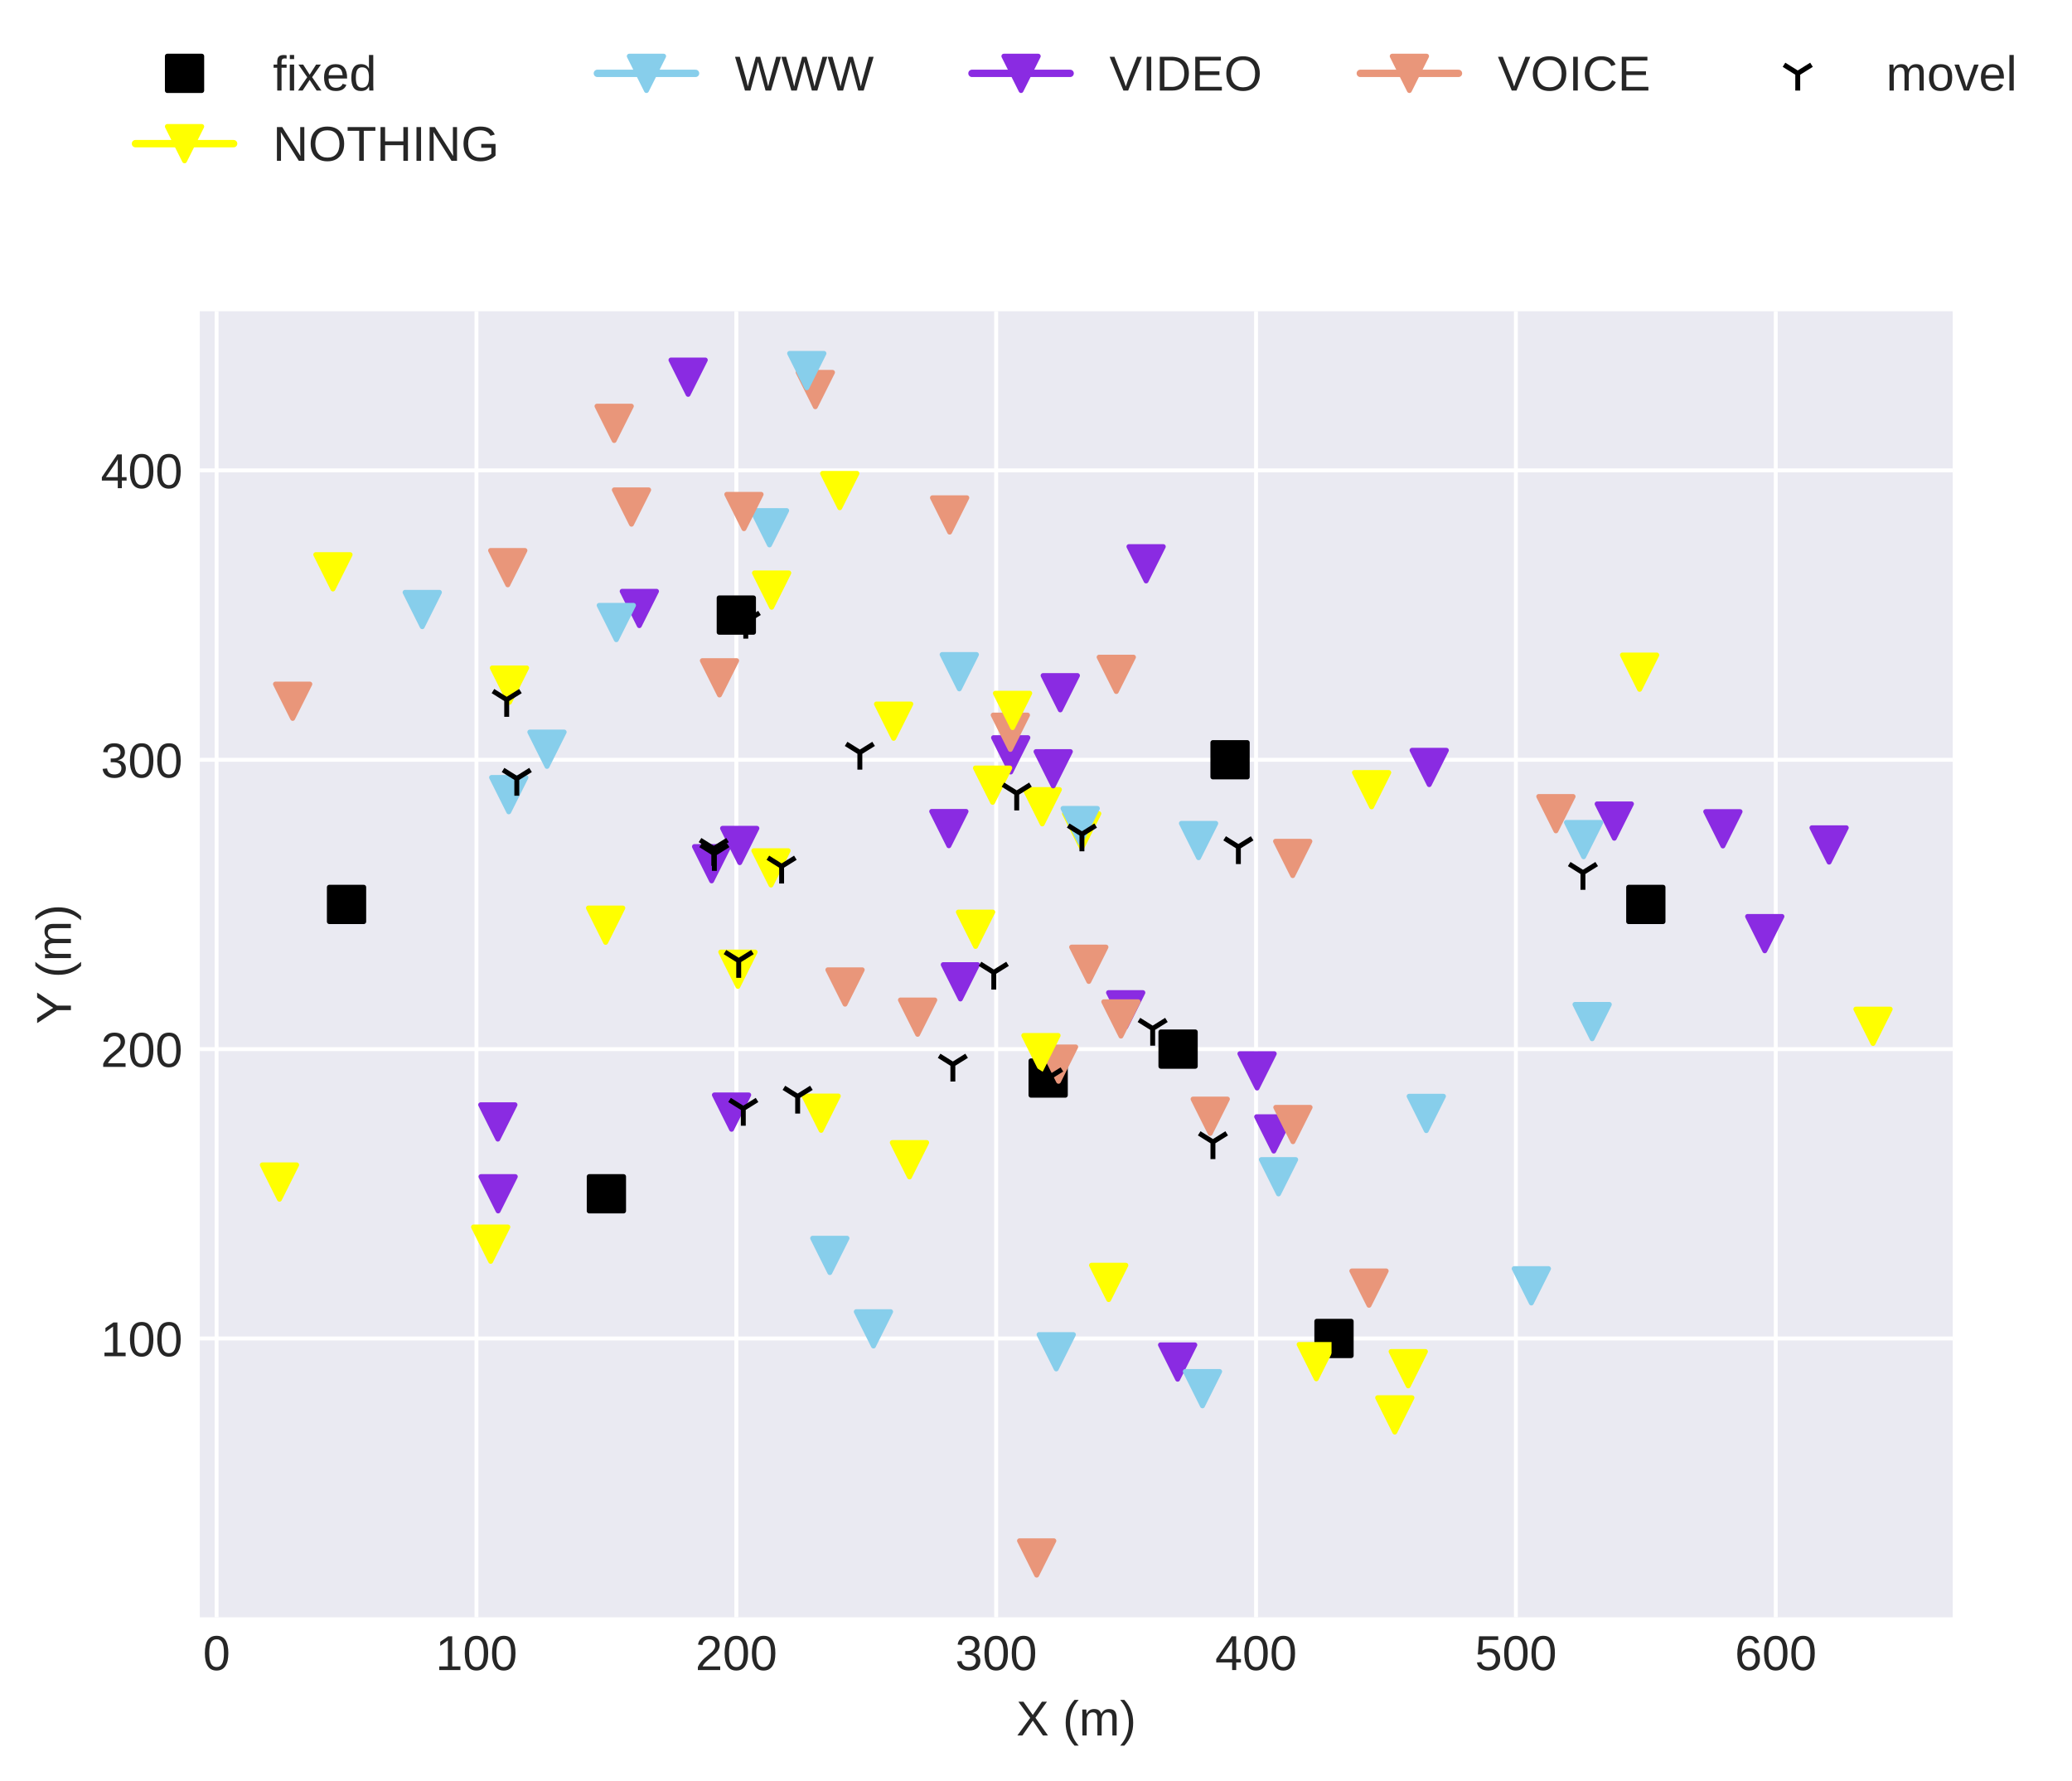 <?xml version="1.0" encoding="utf-8" standalone="no"?>
<!DOCTYPE svg PUBLIC "-//W3C//DTD SVG 1.1//EN"
  "http://www.w3.org/Graphics/SVG/1.1/DTD/svg11.dtd">
<!-- Created with matplotlib (http://matplotlib.org/) -->
<svg height="362.862pt" version="1.1" viewBox="0 0 422.133 362.862" width="422.133pt" xmlns="http://www.w3.org/2000/svg" xmlns:xlink="http://www.w3.org/1999/xlink">
 <defs>
  <style type="text/css">
*{stroke-linecap:butt;stroke-linejoin:round;}
  </style>
 </defs>
 <g id="figure_1">
  <g id="patch_1">
   <path d="M 0 362.862 
L 422.133 362.862 
L 422.133 0 
L 0 0 
z
" style="fill:#ffffff;"/>
  </g>
  <g id="axes_1">
   <g id="patch_2">
    <path d="M 40.705 329.518 
L 397.825 329.518 
L 397.825 63.406 
L 40.705 63.406 
z
" style="fill:#eaeaf2;"/>
   </g>
   <g id="matplotlib.axis_1">
    <g id="xtick_1">
     <g id="line2d_1">
      <path clip-path="url(#p3748a27319)" d="M 44.131 329.518 
L 44.131 63.406 
" style="fill:none;stroke:#ffffff;stroke-linecap:round;stroke-width:0.8;"/>
     </g>
     <g id="line2d_2"/>
     <g id="text_1">
      <!-- 0 -->
      <defs>
       <path d="M 51.703 34.422 
Q 51.703 17.188 45.625 8.094 
Q 39.547 -0.984 27.688 -0.984 
Q 15.828 -0.984 9.859 8.047 
Q 3.906 17.094 3.906 34.422 
Q 3.906 52.156 9.688 60.984 
Q 15.484 69.828 27.984 69.828 
Q 40.141 69.828 45.922 60.891 
Q 51.703 51.953 51.703 34.422 
z
M 42.781 34.422 
Q 42.781 49.312 39.328 56 
Q 35.891 62.703 27.984 62.703 
Q 19.875 62.703 16.328 56.109 
Q 12.797 49.516 12.797 34.422 
Q 12.797 19.781 16.375 12.984 
Q 19.969 6.203 27.781 6.203 
Q 35.547 6.203 39.156 13.125 
Q 42.781 20.062 42.781 34.422 
z
" id="LiberationSans-30"/>
      </defs>
      <g style="fill:#262626;" transform="translate(41.35 340.265)scale(0.1 -0.1)">
       <use xlink:href="#LiberationSans-30"/>
      </g>
     </g>
    </g>
    <g id="xtick_2">
     <g id="line2d_3">
      <path clip-path="url(#p3748a27319)" d="M 97.072 329.518 
L 97.072 63.406 
" style="fill:none;stroke:#ffffff;stroke-linecap:round;stroke-width:0.8;"/>
     </g>
     <g id="line2d_4"/>
     <g id="text_2">
      <!-- 100 -->
      <defs>
       <path d="M 7.625 0 
L 7.625 7.469 
L 25.141 7.469 
L 25.141 60.406 
L 9.625 49.312 
L 9.625 57.625 
L 25.875 68.797 
L 33.984 68.797 
L 33.984 7.469 
L 50.734 7.469 
L 50.734 0 
z
" id="LiberationSans-31"/>
      </defs>
      <g style="fill:#262626;" transform="translate(88.73 340.265)scale(0.1 -0.1)">
       <use xlink:href="#LiberationSans-31"/>
       <use x="55.615" xlink:href="#LiberationSans-30"/>
       <use x="111.23" xlink:href="#LiberationSans-30"/>
      </g>
     </g>
    </g>
    <g id="xtick_3">
     <g id="line2d_5">
      <path clip-path="url(#p3748a27319)" d="M 150.013 329.518 
L 150.013 63.406 
" style="fill:none;stroke:#ffffff;stroke-linecap:round;stroke-width:0.8;"/>
     </g>
     <g id="line2d_6"/>
     <g id="text_3">
      <!-- 200 -->
      <defs>
       <path d="M 5.031 0 
L 5.031 6.203 
Q 7.516 11.922 11.109 16.281 
Q 14.703 20.656 18.656 24.188 
Q 22.609 27.734 26.484 30.766 
Q 30.375 33.797 33.5 36.812 
Q 36.625 39.844 38.547 43.156 
Q 40.484 46.484 40.484 50.688 
Q 40.484 56.344 37.156 59.469 
Q 33.844 62.594 27.938 62.594 
Q 22.312 62.594 18.672 59.547 
Q 15.047 56.5 14.406 50.984 
L 5.422 51.812 
Q 6.391 60.062 12.422 64.938 
Q 18.453 69.828 27.938 69.828 
Q 38.328 69.828 43.922 64.922 
Q 49.516 60.016 49.516 50.984 
Q 49.516 46.969 47.672 43.016 
Q 45.844 39.062 42.234 35.109 
Q 38.625 31.156 28.422 22.859 
Q 22.797 18.266 19.469 14.578 
Q 16.156 10.891 14.703 7.469 
L 50.594 7.469 
L 50.594 0 
z
" id="LiberationSans-32"/>
      </defs>
      <g style="fill:#262626;" transform="translate(141.672 340.265)scale(0.1 -0.1)">
       <use xlink:href="#LiberationSans-32"/>
       <use x="55.615" xlink:href="#LiberationSans-30"/>
       <use x="111.23" xlink:href="#LiberationSans-30"/>
      </g>
     </g>
    </g>
    <g id="xtick_4">
     <g id="line2d_7">
      <path clip-path="url(#p3748a27319)" d="M 202.954 329.518 
L 202.954 63.406 
" style="fill:none;stroke:#ffffff;stroke-linecap:round;stroke-width:0.8;"/>
     </g>
     <g id="line2d_8"/>
     <g id="text_4">
      <!-- 300 -->
      <defs>
       <path d="M 51.219 19 
Q 51.219 9.469 45.156 4.234 
Q 39.109 -0.984 27.875 -0.984 
Q 17.438 -0.984 11.203 3.734 
Q 4.984 8.453 3.812 17.672 
L 12.891 18.5 
Q 14.656 6.297 27.875 6.297 
Q 34.516 6.297 38.297 9.562 
Q 42.094 12.844 42.094 19.281 
Q 42.094 24.906 37.766 28.047 
Q 33.453 31.203 25.297 31.203 
L 20.312 31.203 
L 20.312 38.812 
L 25.094 38.812 
Q 32.328 38.812 36.297 41.969 
Q 40.281 45.125 40.281 50.688 
Q 40.281 56.203 37.031 59.391 
Q 33.797 62.594 27.391 62.594 
Q 21.578 62.594 17.984 59.609 
Q 14.406 56.641 13.812 51.219 
L 4.984 51.906 
Q 5.953 60.359 11.984 65.094 
Q 18.016 69.828 27.484 69.828 
Q 37.844 69.828 43.578 65.016 
Q 49.312 60.203 49.312 51.609 
Q 49.312 45.016 45.625 40.891 
Q 41.938 36.766 34.906 35.297 
L 34.906 35.109 
Q 42.625 34.281 46.922 29.938 
Q 51.219 25.594 51.219 19 
z
" id="LiberationSans-33"/>
      </defs>
      <g style="fill:#262626;" transform="translate(194.613 340.265)scale(0.1 -0.1)">
       <use xlink:href="#LiberationSans-33"/>
       <use x="55.615" xlink:href="#LiberationSans-30"/>
       <use x="111.23" xlink:href="#LiberationSans-30"/>
      </g>
     </g>
    </g>
    <g id="xtick_5">
     <g id="line2d_9">
      <path clip-path="url(#p3748a27319)" d="M 255.896 329.518 
L 255.896 63.406 
" style="fill:none;stroke:#ffffff;stroke-linecap:round;stroke-width:0.8;"/>
     </g>
     <g id="line2d_10"/>
     <g id="text_5">
      <!-- 400 -->
      <defs>
       <path d="M 43.016 15.578 
L 43.016 0 
L 34.719 0 
L 34.719 15.578 
L 2.297 15.578 
L 2.297 22.406 
L 33.797 68.797 
L 43.016 68.797 
L 43.016 22.516 
L 52.688 22.516 
L 52.688 15.578 
z
M 34.719 58.891 
Q 34.625 58.594 33.344 56.297 
Q 32.078 54 31.453 53.078 
L 13.812 27.094 
L 11.188 23.484 
L 10.406 22.516 
L 34.719 22.516 
z
" id="LiberationSans-34"/>
      </defs>
      <g style="fill:#262626;" transform="translate(247.554 340.265)scale(0.1 -0.1)">
       <use xlink:href="#LiberationSans-34"/>
       <use x="55.615" xlink:href="#LiberationSans-30"/>
       <use x="111.23" xlink:href="#LiberationSans-30"/>
      </g>
     </g>
    </g>
    <g id="xtick_6">
     <g id="line2d_11">
      <path clip-path="url(#p3748a27319)" d="M 308.837 329.518 
L 308.837 63.406 
" style="fill:none;stroke:#ffffff;stroke-linecap:round;stroke-width:0.8;"/>
     </g>
     <g id="line2d_12"/>
     <g id="text_6">
      <!-- 500 -->
      <defs>
       <path d="M 51.422 22.406 
Q 51.422 11.531 44.953 5.266 
Q 38.484 -0.984 27 -0.984 
Q 17.391 -0.984 11.469 3.219 
Q 5.562 7.422 4 15.375 
L 12.891 16.406 
Q 15.672 6.203 27.203 6.203 
Q 34.281 6.203 38.281 10.469 
Q 42.281 14.75 42.281 22.219 
Q 42.281 28.719 38.25 32.719 
Q 34.234 36.719 27.391 36.719 
Q 23.828 36.719 20.75 35.594 
Q 17.672 34.469 14.594 31.781 
L 6 31.781 
L 8.297 68.797 
L 47.406 68.797 
L 47.406 61.328 
L 16.312 61.328 
L 14.984 39.5 
Q 20.703 43.891 29.203 43.891 
Q 39.359 43.891 45.391 37.938 
Q 51.422 31.984 51.422 22.406 
z
" id="LiberationSans-35"/>
      </defs>
      <g style="fill:#262626;" transform="translate(300.495 340.265)scale(0.1 -0.1)">
       <use xlink:href="#LiberationSans-35"/>
       <use x="55.615" xlink:href="#LiberationSans-30"/>
       <use x="111.23" xlink:href="#LiberationSans-30"/>
      </g>
     </g>
    </g>
    <g id="xtick_7">
     <g id="line2d_13">
      <path clip-path="url(#p3748a27319)" d="M 361.778 329.518 
L 361.778 63.406 
" style="fill:none;stroke:#ffffff;stroke-linecap:round;stroke-width:0.8;"/>
     </g>
     <g id="line2d_14"/>
     <g id="text_7">
      <!-- 600 -->
      <defs>
       <path d="M 51.219 22.516 
Q 51.219 11.625 45.312 5.312 
Q 39.406 -0.984 29 -0.984 
Q 17.391 -0.984 11.234 7.656 
Q 5.078 16.312 5.078 32.812 
Q 5.078 50.688 11.469 60.25 
Q 17.875 69.828 29.688 69.828 
Q 45.266 69.828 49.312 55.812 
L 40.922 54.297 
Q 38.328 62.703 29.594 62.703 
Q 22.078 62.703 17.938 55.688 
Q 13.812 48.688 13.812 35.406 
Q 16.219 39.844 20.562 42.156 
Q 24.906 44.484 30.516 44.484 
Q 40.047 44.484 45.625 38.516 
Q 51.219 32.562 51.219 22.516 
z
M 42.281 22.125 
Q 42.281 29.594 38.625 33.641 
Q 34.969 37.703 28.422 37.703 
Q 22.266 37.703 18.484 34.109 
Q 14.703 30.516 14.703 24.219 
Q 14.703 16.266 18.625 11.188 
Q 22.562 6.109 28.719 6.109 
Q 35.062 6.109 38.672 10.375 
Q 42.281 14.656 42.281 22.125 
z
" id="LiberationSans-36"/>
      </defs>
      <g style="fill:#262626;" transform="translate(353.437 340.265)scale(0.1 -0.1)">
       <use xlink:href="#LiberationSans-36"/>
       <use x="55.615" xlink:href="#LiberationSans-30"/>
       <use x="111.23" xlink:href="#LiberationSans-30"/>
      </g>
     </g>
    </g>
    <g id="text_8">
     <!-- X (m) -->
     <defs>
      <path d="M 54.297 0 
L 33.641 30.078 
L 12.547 0 
L 2.25 0 
L 28.422 35.75 
L 4.25 68.797 
L 14.547 68.797 
L 33.688 41.797 
L 52.297 68.797 
L 62.594 68.797 
L 39.062 36.078 
L 64.594 0 
z
" id="LiberationSans-58"/>
      <path id="LiberationSans-20"/>
      <path d="M 6.203 25.984 
Q 6.203 40.094 10.625 51.312 
Q 15.047 62.547 24.219 72.469 
L 32.719 72.469 
Q 23.578 62.312 19.312 50.875 
Q 15.047 39.453 15.047 25.875 
Q 15.047 12.359 19.266 0.969 
Q 23.484 -10.406 32.719 -20.703 
L 24.219 -20.703 
Q 14.984 -10.75 10.594 0.5 
Q 6.203 11.766 6.203 25.781 
z
" id="LiberationSans-28"/>
      <path d="M 37.5 0 
L 37.5 33.5 
Q 37.5 41.156 35.391 44.078 
Q 33.297 47.016 27.828 47.016 
Q 22.219 47.016 18.938 42.719 
Q 15.672 38.422 15.672 30.609 
L 15.672 0 
L 6.938 0 
L 6.938 41.547 
Q 6.938 50.781 6.641 52.828 
L 14.938 52.828 
Q 14.984 52.594 15.031 51.516 
Q 15.094 50.438 15.156 49.047 
Q 15.234 47.656 15.328 43.797 
L 15.484 43.797 
Q 18.312 49.422 21.969 51.609 
Q 25.641 53.812 30.906 53.812 
Q 36.922 53.812 40.406 51.422 
Q 43.891 49.031 45.266 43.797 
L 45.406 43.797 
Q 48.141 49.125 52.016 51.469 
Q 55.906 53.812 61.422 53.812 
Q 69.438 53.812 73.062 49.469 
Q 76.703 45.125 76.703 35.203 
L 76.703 0 
L 68.016 0 
L 68.016 33.5 
Q 68.016 41.156 65.906 44.078 
Q 63.812 47.016 58.344 47.016 
Q 52.594 47.016 49.391 42.75 
Q 46.188 38.484 46.188 30.609 
L 46.188 0 
z
" id="LiberationSans-6d"/>
      <path d="M 27.094 25.781 
Q 27.094 11.672 22.672 0.438 
Q 18.266 -10.797 9.078 -20.703 
L 0.594 -20.703 
Q 9.766 -10.453 14.016 0.891 
Q 18.266 12.25 18.266 25.875 
Q 18.266 39.5 13.984 50.875 
Q 9.719 62.25 0.594 72.469 
L 9.078 72.469 
Q 18.312 62.5 22.703 51.234 
Q 27.094 39.984 27.094 25.984 
z
" id="LiberationSans-29"/>
     </defs>
     <g style="fill:#262626;" transform="translate(207.046 353.587)scale(0.1 -0.1)">
      <use xlink:href="#LiberationSans-58"/>
      <use x="66.699" xlink:href="#LiberationSans-20"/>
      <use x="94.482" xlink:href="#LiberationSans-28"/>
      <use x="127.783" xlink:href="#LiberationSans-6d"/>
      <use x="211.084" xlink:href="#LiberationSans-29"/>
     </g>
    </g>
   </g>
   <g id="matplotlib.axis_2">
    <g id="ytick_1">
     <g id="line2d_15">
      <path clip-path="url(#p3748a27319)" d="M 40.705 272.701 
L 397.825 272.701 
" style="fill:none;stroke:#ffffff;stroke-linecap:round;stroke-width:0.8;"/>
     </g>
     <g id="line2d_16"/>
     <g id="text_9">
      <!-- 100 -->
      <g style="fill:#262626;" transform="translate(20.522 276.324)scale(0.1 -0.1)">
       <use xlink:href="#LiberationSans-31"/>
       <use x="55.615" xlink:href="#LiberationSans-30"/>
       <use x="111.23" xlink:href="#LiberationSans-30"/>
      </g>
     </g>
    </g>
    <g id="ytick_2">
     <g id="line2d_17">
      <path clip-path="url(#p3748a27319)" d="M 40.705 213.748 
L 397.825 213.748 
" style="fill:none;stroke:#ffffff;stroke-linecap:round;stroke-width:0.8;"/>
     </g>
     <g id="line2d_18"/>
     <g id="text_10">
      <!-- 200 -->
      <g style="fill:#262626;" transform="translate(20.522 217.371)scale(0.1 -0.1)">
       <use xlink:href="#LiberationSans-32"/>
       <use x="55.615" xlink:href="#LiberationSans-30"/>
       <use x="111.23" xlink:href="#LiberationSans-30"/>
      </g>
     </g>
    </g>
    <g id="ytick_3">
     <g id="line2d_19">
      <path clip-path="url(#p3748a27319)" d="M 40.705 154.794 
L 397.825 154.794 
" style="fill:none;stroke:#ffffff;stroke-linecap:round;stroke-width:0.8;"/>
     </g>
     <g id="line2d_20"/>
     <g id="text_11">
      <!-- 300 -->
      <g style="fill:#262626;" transform="translate(20.522 158.418)scale(0.1 -0.1)">
       <use xlink:href="#LiberationSans-33"/>
       <use x="55.615" xlink:href="#LiberationSans-30"/>
       <use x="111.23" xlink:href="#LiberationSans-30"/>
      </g>
     </g>
    </g>
    <g id="ytick_4">
     <g id="line2d_21">
      <path clip-path="url(#p3748a27319)" d="M 40.705 95.841 
L 397.825 95.841 
" style="fill:none;stroke:#ffffff;stroke-linecap:round;stroke-width:0.8;"/>
     </g>
     <g id="line2d_22"/>
     <g id="text_12">
      <!-- 400 -->
      <g style="fill:#262626;" transform="translate(20.522 99.465)scale(0.1 -0.1)">
       <use xlink:href="#LiberationSans-34"/>
       <use x="55.615" xlink:href="#LiberationSans-30"/>
       <use x="111.23" xlink:href="#LiberationSans-30"/>
      </g>
     </g>
    </g>
    <g id="text_13">
     <!-- Y (m) -->
     <defs>
      <path d="M 37.938 28.516 
L 37.938 0 
L 28.656 0 
L 28.656 28.516 
L 2.203 68.797 
L 12.453 68.797 
L 33.406 36.031 
L 54.25 68.797 
L 64.5 68.797 
z
" id="LiberationSans-59"/>
     </defs>
     <g style="fill:#262626;" transform="translate(14.447 208.68)rotate(-90)scale(0.1 -0.1)">
      <use xlink:href="#LiberationSans-59"/>
      <use x="66.684" xlink:href="#LiberationSans-20"/>
      <use x="94.467" xlink:href="#LiberationSans-28"/>
      <use x="127.768" xlink:href="#LiberationSans-6d"/>
      <use x="211.068" xlink:href="#LiberationSans-29"/>
     </g>
    </g>
   </g>
   <g id="line2d_23">
    <defs>
     <path d="M -3.5 3.5 
L 3.5 3.5 
L 3.5 -3.5 
L -3.5 -3.5 
z
" id="m3d40449c8d" style="stroke:#000000;stroke-linejoin:miter;"/>
    </defs>
    <g clip-path="url(#p3748a27319)">
     <use style="stroke:#000000;stroke-linejoin:miter;" x="335.308" xlink:href="#m3d40449c8d" y="184.271"/>
    </g>
   </g>
   <g id="line2d_24">
    <g clip-path="url(#p3748a27319)">
     <use style="stroke:#000000;stroke-linejoin:miter;" x="240.013" xlink:href="#m3d40449c8d" y="213.748"/>
    </g>
   </g>
   <g id="line2d_25">
    <g clip-path="url(#p3748a27319)">
     <use style="stroke:#000000;stroke-linejoin:miter;" x="250.602" xlink:href="#m3d40449c8d" y="154.794"/>
    </g>
   </g>
   <g id="line2d_26">
    <g clip-path="url(#p3748a27319)">
     <use style="stroke:#000000;stroke-linejoin:miter;" x="213.543" xlink:href="#m3d40449c8d" y="219.643"/>
    </g>
   </g>
   <g id="line2d_27">
    <g clip-path="url(#p3748a27319)">
     <use style="stroke:#000000;stroke-linejoin:miter;" x="271.778" xlink:href="#m3d40449c8d" y="272.701"/>
    </g>
   </g>
   <g id="line2d_28">
    <g clip-path="url(#p3748a27319)">
     <use style="stroke:#000000;stroke-linejoin:miter;" x="123.542" xlink:href="#m3d40449c8d" y="243.224"/>
    </g>
   </g>
   <g id="line2d_29">
    <g clip-path="url(#p3748a27319)">
     <use style="stroke:#000000;stroke-linejoin:miter;" x="150.013" xlink:href="#m3d40449c8d" y="125.318"/>
    </g>
   </g>
   <g id="line2d_30">
    <g clip-path="url(#p3748a27319)">
     <use style="stroke:#000000;stroke-linejoin:miter;" x="70.601" xlink:href="#m3d40449c8d" y="184.271"/>
    </g>
   </g>
   <g id="line2d_31">
    <path clip-path="url(#p3748a27319)" d="M 279.437 160.894 
" style="fill:none;stroke:#ffff00;stroke-linecap:round;stroke-width:1.5;"/>
    <defs>
     <path d="M -0 3.5 
L 3.5 -3.5 
L -3.5 -3.5 
z
" id="m99a06295ce" style="stroke:#ffff00;stroke-linejoin:miter;"/>
    </defs>
    <g clip-path="url(#p3748a27319)">
     <use style="fill:#ffff00;stroke:#ffff00;stroke-linejoin:miter;" x="279.437" xlink:href="#m99a06295ce" y="160.894"/>
    </g>
   </g>
   <g id="line2d_32">
    <path clip-path="url(#p3748a27319)" d="M 324.37 208.142 
" style="fill:none;stroke:#87ceeb;stroke-linecap:round;stroke-width:1.5;"/>
    <defs>
     <path d="M -0 3.5 
L 3.5 -3.5 
L -3.5 -3.5 
z
" id="mf07b546ae5" style="stroke:#87ceeb;stroke-linejoin:miter;"/>
    </defs>
    <g clip-path="url(#p3748a27319)">
     <use style="fill:#87ceeb;stroke:#87ceeb;stroke-linejoin:miter;" x="324.37" xlink:href="#mf07b546ae5" y="208.142"/>
    </g>
   </g>
   <g id="line2d_33">
    <path clip-path="url(#p3748a27319)" d="M 359.54 190.221 
" style="fill:none;stroke:#8a2be2;stroke-linecap:round;stroke-width:1.5;"/>
    <defs>
     <path d="M -0 3.5 
L 3.5 -3.5 
L -3.5 -3.5 
z
" id="m84e325067f" style="stroke:#8a2be2;stroke-linejoin:miter;"/>
    </defs>
    <g clip-path="url(#p3748a27319)">
     <use style="fill:#8a2be2;stroke:#8a2be2;stroke-linejoin:miter;" x="359.54" xlink:href="#m84e325067f" y="190.221"/>
    </g>
   </g>
   <g id="line2d_34">
    <path clip-path="url(#p3748a27319)" d="M 244.187 171.254 
" style="fill:none;stroke:#87ceeb;stroke-linecap:round;stroke-width:1.5;"/>
    <g clip-path="url(#p3748a27319)">
     <use style="fill:#87ceeb;stroke:#87ceeb;stroke-linejoin:miter;" x="244.187" xlink:href="#mf07b546ae5" y="171.254"/>
    </g>
   </g>
   <g id="line2d_35">
    <path clip-path="url(#p3748a27319)" d="M 291.177 156.364 
" style="fill:none;stroke:#8a2be2;stroke-linecap:round;stroke-width:1.5;"/>
    <g clip-path="url(#p3748a27319)">
     <use style="fill:#8a2be2;stroke:#8a2be2;stroke-linejoin:miter;" x="291.177" xlink:href="#m84e325067f" y="156.364"/>
    </g>
   </g>
   <g id="line2d_36">
    <path clip-path="url(#p3748a27319)" d="M 351.008 168.861 
" style="fill:none;stroke:#8a2be2;stroke-linecap:round;stroke-width:1.5;"/>
    <g clip-path="url(#p3748a27319)">
     <use style="fill:#8a2be2;stroke:#8a2be2;stroke-linejoin:miter;" x="351.008" xlink:href="#m84e325067f" y="168.861"/>
    </g>
   </g>
   <g id="line2d_37">
    <path clip-path="url(#p3748a27319)" d="M 372.646 172.154 
" style="fill:none;stroke:#8a2be2;stroke-linecap:round;stroke-width:1.5;"/>
    <g clip-path="url(#p3748a27319)">
     <use style="fill:#8a2be2;stroke:#8a2be2;stroke-linejoin:miter;" x="372.646" xlink:href="#m84e325067f" y="172.154"/>
    </g>
   </g>
   <g id="line2d_38">
    <path clip-path="url(#p3748a27319)" d="M 316.99 165.78 
" style="fill:none;stroke:#e9967a;stroke-linecap:round;stroke-width:1.5;"/>
    <defs>
     <path d="M -0 3.5 
L 3.5 -3.5 
L -3.5 -3.5 
z
" id="ma2c57f379e" style="stroke:#e9967a;stroke-linejoin:miter;"/>
    </defs>
    <g clip-path="url(#p3748a27319)">
     <use style="fill:#e9967a;stroke:#e9967a;stroke-linejoin:miter;" x="316.99" xlink:href="#ma2c57f379e" y="165.78"/>
    </g>
   </g>
   <g id="line2d_39">
    <path clip-path="url(#p3748a27319)" d="M 334.039 136.953 
" style="fill:none;stroke:#ffff00;stroke-linecap:round;stroke-width:1.5;"/>
    <g clip-path="url(#p3748a27319)">
     <use style="fill:#ffff00;stroke:#ffff00;stroke-linejoin:miter;" x="334.039" xlink:href="#m99a06295ce" y="136.953"/>
    </g>
   </g>
   <g id="line2d_40">
    <path clip-path="url(#p3748a27319)" d="M 328.882 167.288 
" style="fill:none;stroke:#8a2be2;stroke-linecap:round;stroke-width:1.5;"/>
    <g clip-path="url(#p3748a27319)">
     <use style="fill:#8a2be2;stroke:#8a2be2;stroke-linejoin:miter;" x="328.882" xlink:href="#m84e325067f" y="167.288"/>
    </g>
   </g>
   <g id="line2d_41">
    <path clip-path="url(#p3748a27319)" d="M 381.592 209.103 
" style="fill:none;stroke:#ffff00;stroke-linecap:round;stroke-width:1.5;"/>
    <g clip-path="url(#p3748a27319)">
     <use style="fill:#ffff00;stroke:#ffff00;stroke-linejoin:miter;" x="381.592" xlink:href="#m99a06295ce" y="209.103"/>
    </g>
   </g>
   <g id="line2d_42">
    <path clip-path="url(#p3748a27319)" d="M 322.636 171.065 
" style="fill:none;stroke:#87ceeb;stroke-linecap:round;stroke-width:1.5;"/>
    <g clip-path="url(#p3748a27319)">
     <use style="fill:#87ceeb;stroke:#87ceeb;stroke-linejoin:miter;" x="322.636" xlink:href="#mf07b546ae5" y="171.065"/>
    </g>
   </g>
   <g id="line2d_43">
    <path clip-path="url(#p3748a27319)" d="M 193.314 168.818 
" style="fill:none;stroke:#8a2be2;stroke-linecap:round;stroke-width:1.5;"/>
    <g clip-path="url(#p3748a27319)">
     <use style="fill:#8a2be2;stroke:#8a2be2;stroke-linejoin:miter;" x="193.314" xlink:href="#m84e325067f" y="168.818"/>
    </g>
   </g>
   <g id="line2d_44">
    <path clip-path="url(#p3748a27319)" d="M 215.657 216.806 
" style="fill:none;stroke:#e9967a;stroke-linecap:round;stroke-width:1.5;"/>
    <g clip-path="url(#p3748a27319)">
     <use style="fill:#e9967a;stroke:#e9967a;stroke-linejoin:miter;" x="215.657" xlink:href="#ma2c57f379e" y="216.806"/>
    </g>
   </g>
   <g id="line2d_45">
    <path clip-path="url(#p3748a27319)" d="M 186.948 207.239 
" style="fill:none;stroke:#e9967a;stroke-linecap:round;stroke-width:1.5;"/>
    <g clip-path="url(#p3748a27319)">
     <use style="fill:#e9967a;stroke:#e9967a;stroke-linejoin:miter;" x="186.948" xlink:href="#ma2c57f379e" y="207.239"/>
    </g>
   </g>
   <g id="line2d_46">
    <path clip-path="url(#p3748a27319)" d="M 233.499 114.867 
" style="fill:none;stroke:#8a2be2;stroke-linecap:round;stroke-width:1.5;"/>
    <g clip-path="url(#p3748a27319)">
     <use style="fill:#8a2be2;stroke:#8a2be2;stroke-linejoin:miter;" x="233.499" xlink:href="#m84e325067f" y="114.867"/>
    </g>
   </g>
   <g id="line2d_47">
    <path clip-path="url(#p3748a27319)" d="M 229.34 205.738 
" style="fill:none;stroke:#8a2be2;stroke-linecap:round;stroke-width:1.5;"/>
    <g clip-path="url(#p3748a27319)">
     <use style="fill:#8a2be2;stroke:#8a2be2;stroke-linejoin:miter;" x="229.34" xlink:href="#m84e325067f" y="205.738"/>
    </g>
   </g>
   <g id="line2d_48">
    <path clip-path="url(#p3748a27319)" d="M 227.425 137.393 
" style="fill:none;stroke:#e9967a;stroke-linecap:round;stroke-width:1.5;"/>
    <g clip-path="url(#p3748a27319)">
     <use style="fill:#e9967a;stroke:#e9967a;stroke-linejoin:miter;" x="227.425" xlink:href="#ma2c57f379e" y="137.393"/>
    </g>
   </g>
   <g id="line2d_49">
    <path clip-path="url(#p3748a27319)" d="M 205.915 153.794 
" style="fill:none;stroke:#8a2be2;stroke-linecap:round;stroke-width:1.5;"/>
    <g clip-path="url(#p3748a27319)">
     <use style="fill:#8a2be2;stroke:#8a2be2;stroke-linejoin:miter;" x="205.915" xlink:href="#m84e325067f" y="153.794"/>
    </g>
   </g>
   <g id="line2d_50">
    <path clip-path="url(#p3748a27319)" d="M 263.367 174.903 
" style="fill:none;stroke:#e9967a;stroke-linecap:round;stroke-width:1.5;"/>
    <g clip-path="url(#p3748a27319)">
     <use style="fill:#e9967a;stroke:#e9967a;stroke-linejoin:miter;" x="263.367" xlink:href="#ma2c57f379e" y="174.903"/>
    </g>
   </g>
   <g id="line2d_51">
    <path clip-path="url(#p3748a27319)" d="M 225.877 261.281 
" style="fill:none;stroke:#ffff00;stroke-linecap:round;stroke-width:1.5;"/>
    <g clip-path="url(#p3748a27319)">
     <use style="fill:#ffff00;stroke:#ffff00;stroke-linejoin:miter;" x="225.877" xlink:href="#m99a06295ce" y="261.281"/>
    </g>
   </g>
   <g id="line2d_52">
    <path clip-path="url(#p3748a27319)" d="M 185.288 236.291 
" style="fill:none;stroke:#ffff00;stroke-linecap:round;stroke-width:1.5;"/>
    <g clip-path="url(#p3748a27319)">
     <use style="fill:#ffff00;stroke:#ffff00;stroke-linejoin:miter;" x="185.288" xlink:href="#m99a06295ce" y="236.291"/>
    </g>
   </g>
   <g id="line2d_53">
    <path clip-path="url(#p3748a27319)" d="M 215.189 275.409 
" style="fill:none;stroke:#87ceeb;stroke-linecap:round;stroke-width:1.5;"/>
    <g clip-path="url(#p3748a27319)">
     <use style="fill:#87ceeb;stroke:#87ceeb;stroke-linejoin:miter;" x="215.189" xlink:href="#mf07b546ae5" y="275.409"/>
    </g>
   </g>
   <g id="line2d_54">
    <path clip-path="url(#p3748a27319)" d="M 195.665 200.037 
" style="fill:none;stroke:#8a2be2;stroke-linecap:round;stroke-width:1.5;"/>
    <g clip-path="url(#p3748a27319)">
     <use style="fill:#8a2be2;stroke:#8a2be2;stroke-linejoin:miter;" x="195.665" xlink:href="#m84e325067f" y="200.037"/>
    </g>
   </g>
   <g id="line2d_55">
    <path clip-path="url(#p3748a27319)" d="M 212.339 164.368 
" style="fill:none;stroke:#ffff00;stroke-linecap:round;stroke-width:1.5;"/>
    <g clip-path="url(#p3748a27319)">
     <use style="fill:#ffff00;stroke:#ffff00;stroke-linejoin:miter;" x="212.339" xlink:href="#m99a06295ce" y="164.368"/>
    </g>
   </g>
   <g id="line2d_56">
    <path clip-path="url(#p3748a27319)" d="M 259.511 231.024 
" style="fill:none;stroke:#8a2be2;stroke-linecap:round;stroke-width:1.5;"/>
    <g clip-path="url(#p3748a27319)">
     <use style="fill:#8a2be2;stroke:#8a2be2;stroke-linejoin:miter;" x="259.511" xlink:href="#m84e325067f" y="231.024"/>
    </g>
   </g>
   <g id="line2d_57">
    <path clip-path="url(#p3748a27319)" d="M 169.062 255.781 
" style="fill:none;stroke:#87ceeb;stroke-linecap:round;stroke-width:1.5;"/>
    <g clip-path="url(#p3748a27319)">
     <use style="fill:#87ceeb;stroke:#87ceeb;stroke-linejoin:miter;" x="169.062" xlink:href="#mf07b546ae5" y="255.781"/>
    </g>
   </g>
   <g id="line2d_58">
    <path clip-path="url(#p3748a27319)" d="M 195.439 136.856 
" style="fill:none;stroke:#87ceeb;stroke-linecap:round;stroke-width:1.5;"/>
    <g clip-path="url(#p3748a27319)">
     <use style="fill:#87ceeb;stroke:#87ceeb;stroke-linejoin:miter;" x="195.439" xlink:href="#mf07b546ae5" y="136.856"/>
    </g>
   </g>
   <g id="line2d_59">
    <path clip-path="url(#p3748a27319)" d="M 212.076 214.469 
" style="fill:none;stroke:#ffff00;stroke-linecap:round;stroke-width:1.5;"/>
    <g clip-path="url(#p3748a27319)">
     <use style="fill:#ffff00;stroke:#ffff00;stroke-linejoin:miter;" x="212.076" xlink:href="#m99a06295ce" y="214.469"/>
    </g>
   </g>
   <g id="line2d_60">
    <path clip-path="url(#p3748a27319)" d="M 205.842 149.191 
" style="fill:none;stroke:#e9967a;stroke-linecap:round;stroke-width:1.5;"/>
    <g clip-path="url(#p3748a27319)">
     <use style="fill:#e9967a;stroke:#e9967a;stroke-linejoin:miter;" x="205.842" xlink:href="#ma2c57f379e" y="149.191"/>
    </g>
   </g>
   <g id="line2d_61">
    <path clip-path="url(#p3748a27319)" d="M 202.224 159.97 
" style="fill:none;stroke:#ffff00;stroke-linecap:round;stroke-width:1.5;"/>
    <g clip-path="url(#p3748a27319)">
     <use style="fill:#ffff00;stroke:#ffff00;stroke-linejoin:miter;" x="202.224" xlink:href="#m99a06295ce" y="159.97"/>
    </g>
   </g>
   <g id="line2d_62">
    <path clip-path="url(#p3748a27319)" d="M 220.374 169.268 
" style="fill:none;stroke:#ffff00;stroke-linecap:round;stroke-width:1.5;"/>
    <g clip-path="url(#p3748a27319)">
     <use style="fill:#ffff00;stroke:#ffff00;stroke-linejoin:miter;" x="220.374" xlink:href="#m99a06295ce" y="169.268"/>
    </g>
   </g>
   <g id="line2d_63">
    <path clip-path="url(#p3748a27319)" d="M 220.066 168.207 
" style="fill:none;stroke:#87ceeb;stroke-linecap:round;stroke-width:1.5;"/>
    <g clip-path="url(#p3748a27319)">
     <use style="fill:#87ceeb;stroke:#87ceeb;stroke-linejoin:miter;" x="220.066" xlink:href="#mf07b546ae5" y="168.207"/>
    </g>
   </g>
   <g id="line2d_64">
    <path clip-path="url(#p3748a27319)" d="M 149.041 226.586 
" style="fill:none;stroke:#8a2be2;stroke-linecap:round;stroke-width:1.5;"/>
    <g clip-path="url(#p3748a27319)">
     <use style="fill:#8a2be2;stroke:#8a2be2;stroke-linejoin:miter;" x="149.041" xlink:href="#m84e325067f" y="226.586"/>
    </g>
   </g>
   <g id="line2d_65">
    <path clip-path="url(#p3748a27319)" d="M 256.105 218.183 
" style="fill:none;stroke:#8a2be2;stroke-linecap:round;stroke-width:1.5;"/>
    <g clip-path="url(#p3748a27319)">
     <use style="fill:#8a2be2;stroke:#8a2be2;stroke-linejoin:miter;" x="256.105" xlink:href="#m84e325067f" y="218.183"/>
    </g>
   </g>
   <g id="line2d_66">
    <path clip-path="url(#p3748a27319)" d="M 198.753 189.329 
" style="fill:none;stroke:#ffff00;stroke-linecap:round;stroke-width:1.5;"/>
    <g clip-path="url(#p3748a27319)">
     <use style="fill:#ffff00;stroke:#ffff00;stroke-linejoin:miter;" x="198.753" xlink:href="#m99a06295ce" y="189.329"/>
    </g>
   </g>
   <g id="line2d_67">
    <path clip-path="url(#p3748a27319)" d="M 263.412 229.111 
" style="fill:none;stroke:#e9967a;stroke-linecap:round;stroke-width:1.5;"/>
    <g clip-path="url(#p3748a27319)">
     <use style="fill:#e9967a;stroke:#e9967a;stroke-linejoin:miter;" x="263.412" xlink:href="#ma2c57f379e" y="229.111"/>
    </g>
   </g>
   <g id="line2d_68">
    <path clip-path="url(#p3748a27319)" d="M 221.823 196.464 
" style="fill:none;stroke:#e9967a;stroke-linecap:round;stroke-width:1.5;"/>
    <g clip-path="url(#p3748a27319)">
     <use style="fill:#e9967a;stroke:#e9967a;stroke-linejoin:miter;" x="221.823" xlink:href="#ma2c57f379e" y="196.464"/>
    </g>
   </g>
   <g id="line2d_69">
    <path clip-path="url(#p3748a27319)" d="M 177.95 270.743 
" style="fill:none;stroke:#87ceeb;stroke-linecap:round;stroke-width:1.5;"/>
    <g clip-path="url(#p3748a27319)">
     <use style="fill:#87ceeb;stroke:#87ceeb;stroke-linejoin:miter;" x="177.95" xlink:href="#mf07b546ae5" y="270.743"/>
    </g>
   </g>
   <g id="line2d_70">
    <path clip-path="url(#p3748a27319)" d="M 228.373 207.603 
" style="fill:none;stroke:#e9967a;stroke-linecap:round;stroke-width:1.5;"/>
    <g clip-path="url(#p3748a27319)">
     <use style="fill:#e9967a;stroke:#e9967a;stroke-linejoin:miter;" x="228.373" xlink:href="#ma2c57f379e" y="207.603"/>
    </g>
   </g>
   <g id="line2d_71">
    <path clip-path="url(#p3748a27319)" d="M 206.29 144.742 
" style="fill:none;stroke:#ffff00;stroke-linecap:round;stroke-width:1.5;"/>
    <g clip-path="url(#p3748a27319)">
     <use style="fill:#ffff00;stroke:#ffff00;stroke-linejoin:miter;" x="206.29" xlink:href="#m99a06295ce" y="144.742"/>
    </g>
   </g>
   <g id="line2d_72">
    <path clip-path="url(#p3748a27319)" d="M 167.289 226.808 
" style="fill:none;stroke:#ffff00;stroke-linecap:round;stroke-width:1.5;"/>
    <g clip-path="url(#p3748a27319)">
     <use style="fill:#ffff00;stroke:#ffff00;stroke-linejoin:miter;" x="167.289" xlink:href="#m99a06295ce" y="226.808"/>
    </g>
   </g>
   <g id="line2d_73">
    <path clip-path="url(#p3748a27319)" d="M 214.571 156.631 
" style="fill:none;stroke:#8a2be2;stroke-linecap:round;stroke-width:1.5;"/>
    <g clip-path="url(#p3748a27319)">
     <use style="fill:#8a2be2;stroke:#8a2be2;stroke-linejoin:miter;" x="214.571" xlink:href="#m84e325067f" y="156.631"/>
    </g>
   </g>
   <g id="line2d_74">
    <path clip-path="url(#p3748a27319)" d="M 246.562 227.428 
" style="fill:none;stroke:#e9967a;stroke-linecap:round;stroke-width:1.5;"/>
    <g clip-path="url(#p3748a27319)">
     <use style="fill:#e9967a;stroke:#e9967a;stroke-linejoin:miter;" x="246.562" xlink:href="#ma2c57f379e" y="227.428"/>
    </g>
   </g>
   <g id="line2d_75">
    <path clip-path="url(#p3748a27319)" d="M 284.166 288.275 
" style="fill:none;stroke:#ffff00;stroke-linecap:round;stroke-width:1.5;"/>
    <g clip-path="url(#p3748a27319)">
     <use style="fill:#ffff00;stroke:#ffff00;stroke-linejoin:miter;" x="284.166" xlink:href="#m99a06295ce" y="288.275"/>
    </g>
   </g>
   <g id="line2d_76">
    <path clip-path="url(#p3748a27319)" d="M 290.583 226.858 
" style="fill:none;stroke:#87ceeb;stroke-linecap:round;stroke-width:1.5;"/>
    <g clip-path="url(#p3748a27319)">
     <use style="fill:#87ceeb;stroke:#87ceeb;stroke-linejoin:miter;" x="290.583" xlink:href="#mf07b546ae5" y="226.858"/>
    </g>
   </g>
   <g id="line2d_77">
    <path clip-path="url(#p3748a27319)" d="M 286.905 278.863 
" style="fill:none;stroke:#ffff00;stroke-linecap:round;stroke-width:1.5;"/>
    <g clip-path="url(#p3748a27319)">
     <use style="fill:#ffff00;stroke:#ffff00;stroke-linejoin:miter;" x="286.905" xlink:href="#m99a06295ce" y="278.863"/>
    </g>
   </g>
   <g id="line2d_78">
    <path clip-path="url(#p3748a27319)" d="M 278.911 262.446 
" style="fill:none;stroke:#e9967a;stroke-linecap:round;stroke-width:1.5;"/>
    <g clip-path="url(#p3748a27319)">
     <use style="fill:#e9967a;stroke:#e9967a;stroke-linejoin:miter;" x="278.911" xlink:href="#ma2c57f379e" y="262.446"/>
    </g>
   </g>
   <g id="line2d_79">
    <path clip-path="url(#p3748a27319)" d="M 211.205 317.422 
" style="fill:none;stroke:#e9967a;stroke-linecap:round;stroke-width:1.5;"/>
    <g clip-path="url(#p3748a27319)">
     <use style="fill:#e9967a;stroke:#e9967a;stroke-linejoin:miter;" x="211.205" xlink:href="#ma2c57f379e" y="317.422"/>
    </g>
   </g>
   <g id="line2d_80">
    <path clip-path="url(#p3748a27319)" d="M 239.924 277.507 
" style="fill:none;stroke:#8a2be2;stroke-linecap:round;stroke-width:1.5;"/>
    <g clip-path="url(#p3748a27319)">
     <use style="fill:#8a2be2;stroke:#8a2be2;stroke-linejoin:miter;" x="239.924" xlink:href="#m84e325067f" y="277.507"/>
    </g>
   </g>
   <g id="line2d_81">
    <path clip-path="url(#p3748a27319)" d="M 268.171 277.425 
" style="fill:none;stroke:#ffff00;stroke-linecap:round;stroke-width:1.5;"/>
    <g clip-path="url(#p3748a27319)">
     <use style="fill:#ffff00;stroke:#ffff00;stroke-linejoin:miter;" x="268.171" xlink:href="#m99a06295ce" y="277.425"/>
    </g>
   </g>
   <g id="line2d_82">
    <path clip-path="url(#p3748a27319)" d="M 311.983 261.976 
" style="fill:none;stroke:#87ceeb;stroke-linecap:round;stroke-width:1.5;"/>
    <g clip-path="url(#p3748a27319)">
     <use style="fill:#87ceeb;stroke:#87ceeb;stroke-linejoin:miter;" x="311.983" xlink:href="#mf07b546ae5" y="261.976"/>
    </g>
   </g>
   <g id="line2d_83">
    <path clip-path="url(#p3748a27319)" d="M 244.982 282.933 
" style="fill:none;stroke:#87ceeb;stroke-linecap:round;stroke-width:1.5;"/>
    <g clip-path="url(#p3748a27319)">
     <use style="fill:#87ceeb;stroke:#87ceeb;stroke-linejoin:miter;" x="244.982" xlink:href="#mf07b546ae5" y="282.933"/>
    </g>
   </g>
   <g id="line2d_84">
    <path clip-path="url(#p3748a27319)" d="M 260.474 239.755 
" style="fill:none;stroke:#87ceeb;stroke-linecap:round;stroke-width:1.5;"/>
    <g clip-path="url(#p3748a27319)">
     <use style="fill:#87ceeb;stroke:#87ceeb;stroke-linejoin:miter;" x="260.474" xlink:href="#mf07b546ae5" y="239.755"/>
    </g>
   </g>
   <g id="line2d_85">
    <path clip-path="url(#p3748a27319)" d="M 101.483 243.225 
" style="fill:none;stroke:#8a2be2;stroke-linecap:round;stroke-width:1.5;"/>
    <g clip-path="url(#p3748a27319)">
     <use style="fill:#8a2be2;stroke:#8a2be2;stroke-linejoin:miter;" x="101.483" xlink:href="#m84e325067f" y="243.225"/>
    </g>
   </g>
   <g id="line2d_86">
    <path clip-path="url(#p3748a27319)" d="M 150.337 197.468 
" style="fill:none;stroke:#ffff00;stroke-linecap:round;stroke-width:1.5;"/>
    <g clip-path="url(#p3748a27319)">
     <use style="fill:#ffff00;stroke:#ffff00;stroke-linejoin:miter;" x="150.337" xlink:href="#m99a06295ce" y="197.468"/>
    </g>
   </g>
   <g id="line2d_87">
    <path clip-path="url(#p3748a27319)" d="M 144.981 175.977 
" style="fill:none;stroke:#8a2be2;stroke-linecap:round;stroke-width:1.5;"/>
    <g clip-path="url(#p3748a27319)">
     <use style="fill:#8a2be2;stroke:#8a2be2;stroke-linejoin:miter;" x="144.981" xlink:href="#m84e325067f" y="175.977"/>
    </g>
   </g>
   <g id="line2d_88">
    <path clip-path="url(#p3748a27319)" d="M 101.423 228.588 
" style="fill:none;stroke:#8a2be2;stroke-linecap:round;stroke-width:1.5;"/>
    <g clip-path="url(#p3748a27319)">
     <use style="fill:#8a2be2;stroke:#8a2be2;stroke-linejoin:miter;" x="101.423" xlink:href="#m84e325067f" y="228.588"/>
    </g>
   </g>
   <g id="line2d_89">
    <path clip-path="url(#p3748a27319)" d="M 99.968 253.491 
" style="fill:none;stroke:#ffff00;stroke-linecap:round;stroke-width:1.5;"/>
    <g clip-path="url(#p3748a27319)">
     <use style="fill:#ffff00;stroke:#ffff00;stroke-linejoin:miter;" x="99.968" xlink:href="#m99a06295ce" y="253.491"/>
    </g>
   </g>
   <g id="line2d_90">
    <path clip-path="url(#p3748a27319)" d="M 146.585 138.101 
" style="fill:none;stroke:#e9967a;stroke-linecap:round;stroke-width:1.5;"/>
    <g clip-path="url(#p3748a27319)">
     <use style="fill:#e9967a;stroke:#e9967a;stroke-linejoin:miter;" x="146.585" xlink:href="#ma2c57f379e" y="138.101"/>
    </g>
   </g>
   <g id="line2d_91">
    <path clip-path="url(#p3748a27319)" d="M 172.161 201.092 
" style="fill:none;stroke:#e9967a;stroke-linecap:round;stroke-width:1.5;"/>
    <g clip-path="url(#p3748a27319)">
     <use style="fill:#e9967a;stroke:#e9967a;stroke-linejoin:miter;" x="172.161" xlink:href="#ma2c57f379e" y="201.092"/>
    </g>
   </g>
   <g id="line2d_92">
    <path clip-path="url(#p3748a27319)" d="M 111.441 152.651 
" style="fill:none;stroke:#87ceeb;stroke-linecap:round;stroke-width:1.5;"/>
    <g clip-path="url(#p3748a27319)">
     <use style="fill:#87ceeb;stroke:#87ceeb;stroke-linejoin:miter;" x="111.441" xlink:href="#mf07b546ae5" y="152.651"/>
    </g>
   </g>
   <g id="line2d_93">
    <path clip-path="url(#p3748a27319)" d="M 156.771 107.527 
" style="fill:none;stroke:#87ceeb;stroke-linecap:round;stroke-width:1.5;"/>
    <g clip-path="url(#p3748a27319)">
     <use style="fill:#87ceeb;stroke:#87ceeb;stroke-linejoin:miter;" x="156.771" xlink:href="#mf07b546ae5" y="107.527"/>
    </g>
   </g>
   <g id="line2d_94">
    <path clip-path="url(#p3748a27319)" d="M 125.125 86.252 
" style="fill:none;stroke:#e9967a;stroke-linecap:round;stroke-width:1.5;"/>
    <g clip-path="url(#p3748a27319)">
     <use style="fill:#e9967a;stroke:#e9967a;stroke-linejoin:miter;" x="125.125" xlink:href="#ma2c57f379e" y="86.252"/>
    </g>
   </g>
   <g id="line2d_95">
    <path clip-path="url(#p3748a27319)" d="M 150.706 172.261 
" style="fill:none;stroke:#8a2be2;stroke-linecap:round;stroke-width:1.5;"/>
    <g clip-path="url(#p3748a27319)">
     <use style="fill:#8a2be2;stroke:#8a2be2;stroke-linejoin:miter;" x="150.706" xlink:href="#m84e325067f" y="172.261"/>
    </g>
   </g>
   <g id="line2d_96">
    <path clip-path="url(#p3748a27319)" d="M 171.085 99.95 
" style="fill:none;stroke:#ffff00;stroke-linecap:round;stroke-width:1.5;"/>
    <g clip-path="url(#p3748a27319)">
     <use style="fill:#ffff00;stroke:#ffff00;stroke-linejoin:miter;" x="171.085" xlink:href="#m99a06295ce" y="99.95"/>
    </g>
   </g>
   <g id="line2d_97">
    <path clip-path="url(#p3748a27319)" d="M 216.013 141.139 
" style="fill:none;stroke:#8a2be2;stroke-linecap:round;stroke-width:1.5;"/>
    <g clip-path="url(#p3748a27319)">
     <use style="fill:#8a2be2;stroke:#8a2be2;stroke-linejoin:miter;" x="216.013" xlink:href="#m84e325067f" y="141.139"/>
    </g>
   </g>
   <g id="line2d_98">
    <path clip-path="url(#p3748a27319)" d="M 166.107 79.37 
" style="fill:none;stroke:#e9967a;stroke-linecap:round;stroke-width:1.5;"/>
    <g clip-path="url(#p3748a27319)">
     <use style="fill:#e9967a;stroke:#e9967a;stroke-linejoin:miter;" x="166.107" xlink:href="#ma2c57f379e" y="79.37"/>
    </g>
   </g>
   <g id="line2d_99">
    <path clip-path="url(#p3748a27319)" d="M 103.796 139.587 
" style="fill:none;stroke:#ffff00;stroke-linecap:round;stroke-width:1.5;"/>
    <g clip-path="url(#p3748a27319)">
     <use style="fill:#ffff00;stroke:#ffff00;stroke-linejoin:miter;" x="103.796" xlink:href="#m99a06295ce" y="139.587"/>
    </g>
   </g>
   <g id="line2d_100">
    <path clip-path="url(#p3748a27319)" d="M 157.205 120.231 
" style="fill:none;stroke:#ffff00;stroke-linecap:round;stroke-width:1.5;"/>
    <g clip-path="url(#p3748a27319)">
     <use style="fill:#ffff00;stroke:#ffff00;stroke-linejoin:miter;" x="157.205" xlink:href="#m99a06295ce" y="120.231"/>
    </g>
   </g>
   <g id="line2d_101">
    <path clip-path="url(#p3748a27319)" d="M 130.252 123.971 
" style="fill:none;stroke:#8a2be2;stroke-linecap:round;stroke-width:1.5;"/>
    <g clip-path="url(#p3748a27319)">
     <use style="fill:#8a2be2;stroke:#8a2be2;stroke-linejoin:miter;" x="130.252" xlink:href="#m84e325067f" y="123.971"/>
    </g>
   </g>
   <g id="line2d_102">
    <path clip-path="url(#p3748a27319)" d="M 157.075 176.821 
" style="fill:none;stroke:#ffff00;stroke-linecap:round;stroke-width:1.5;"/>
    <g clip-path="url(#p3748a27319)">
     <use style="fill:#ffff00;stroke:#ffff00;stroke-linejoin:miter;" x="157.075" xlink:href="#m99a06295ce" y="176.821"/>
    </g>
   </g>
   <g id="line2d_103">
    <path clip-path="url(#p3748a27319)" d="M 140.193 76.851 
" style="fill:none;stroke:#8a2be2;stroke-linecap:round;stroke-width:1.5;"/>
    <g clip-path="url(#p3748a27319)">
     <use style="fill:#8a2be2;stroke:#8a2be2;stroke-linejoin:miter;" x="140.193" xlink:href="#m84e325067f" y="76.851"/>
    </g>
   </g>
   <g id="line2d_104">
    <path clip-path="url(#p3748a27319)" d="M 128.655 103.307 
" style="fill:none;stroke:#e9967a;stroke-linecap:round;stroke-width:1.5;"/>
    <g clip-path="url(#p3748a27319)">
     <use style="fill:#e9967a;stroke:#e9967a;stroke-linejoin:miter;" x="128.655" xlink:href="#ma2c57f379e" y="103.307"/>
    </g>
   </g>
   <g id="line2d_105">
    <path clip-path="url(#p3748a27319)" d="M 193.473 104.918 
" style="fill:none;stroke:#e9967a;stroke-linecap:round;stroke-width:1.5;"/>
    <g clip-path="url(#p3748a27319)">
     <use style="fill:#e9967a;stroke:#e9967a;stroke-linejoin:miter;" x="193.473" xlink:href="#ma2c57f379e" y="104.918"/>
    </g>
   </g>
   <g id="line2d_106">
    <path clip-path="url(#p3748a27319)" d="M 151.567 104.221 
" style="fill:none;stroke:#e9967a;stroke-linecap:round;stroke-width:1.5;"/>
    <g clip-path="url(#p3748a27319)">
     <use style="fill:#e9967a;stroke:#e9967a;stroke-linejoin:miter;" x="151.567" xlink:href="#ma2c57f379e" y="104.221"/>
    </g>
   </g>
   <g id="line2d_107">
    <path clip-path="url(#p3748a27319)" d="M 125.564 126.836 
" style="fill:none;stroke:#87ceeb;stroke-linecap:round;stroke-width:1.5;"/>
    <g clip-path="url(#p3748a27319)">
     <use style="fill:#87ceeb;stroke:#87ceeb;stroke-linejoin:miter;" x="125.564" xlink:href="#mf07b546ae5" y="126.836"/>
    </g>
   </g>
   <g id="line2d_108">
    <path clip-path="url(#p3748a27319)" d="M 164.368 75.502 
" style="fill:none;stroke:#87ceeb;stroke-linecap:round;stroke-width:1.5;"/>
    <g clip-path="url(#p3748a27319)">
     <use style="fill:#87ceeb;stroke:#87ceeb;stroke-linejoin:miter;" x="164.368" xlink:href="#mf07b546ae5" y="75.502"/>
    </g>
   </g>
   <g id="line2d_109">
    <path clip-path="url(#p3748a27319)" d="M 182.063 146.934 
" style="fill:none;stroke:#ffff00;stroke-linecap:round;stroke-width:1.5;"/>
    <g clip-path="url(#p3748a27319)">
     <use style="fill:#ffff00;stroke:#ffff00;stroke-linejoin:miter;" x="182.063" xlink:href="#m99a06295ce" y="146.934"/>
    </g>
   </g>
   <g id="line2d_110">
    <path clip-path="url(#p3748a27319)" d="M 103.649 161.904 
" style="fill:none;stroke:#87ceeb;stroke-linecap:round;stroke-width:1.5;"/>
    <g clip-path="url(#p3748a27319)">
     <use style="fill:#87ceeb;stroke:#87ceeb;stroke-linejoin:miter;" x="103.649" xlink:href="#mf07b546ae5" y="161.904"/>
    </g>
   </g>
   <g id="line2d_111">
    <path clip-path="url(#p3748a27319)" d="M 103.446 115.656 
" style="fill:none;stroke:#e9967a;stroke-linecap:round;stroke-width:1.5;"/>
    <g clip-path="url(#p3748a27319)">
     <use style="fill:#e9967a;stroke:#e9967a;stroke-linejoin:miter;" x="103.446" xlink:href="#ma2c57f379e" y="115.656"/>
    </g>
   </g>
   <g id="line2d_112">
    <path clip-path="url(#p3748a27319)" d="M 67.83 116.503 
" style="fill:none;stroke:#ffff00;stroke-linecap:round;stroke-width:1.5;"/>
    <g clip-path="url(#p3748a27319)">
     <use style="fill:#ffff00;stroke:#ffff00;stroke-linejoin:miter;" x="67.83" xlink:href="#m99a06295ce" y="116.503"/>
    </g>
   </g>
   <g id="line2d_113">
    <path clip-path="url(#p3748a27319)" d="M 59.625 142.873 
" style="fill:none;stroke:#e9967a;stroke-linecap:round;stroke-width:1.5;"/>
    <g clip-path="url(#p3748a27319)">
     <use style="fill:#e9967a;stroke:#e9967a;stroke-linejoin:miter;" x="59.625" xlink:href="#ma2c57f379e" y="142.873"/>
    </g>
   </g>
   <g id="line2d_114">
    <path clip-path="url(#p3748a27319)" d="M 123.388 188.497 
" style="fill:none;stroke:#ffff00;stroke-linecap:round;stroke-width:1.5;"/>
    <g clip-path="url(#p3748a27319)">
     <use style="fill:#ffff00;stroke:#ffff00;stroke-linejoin:miter;" x="123.388" xlink:href="#m99a06295ce" y="188.497"/>
    </g>
   </g>
   <g id="line2d_115">
    <path clip-path="url(#p3748a27319)" d="M 56.937 240.838 
" style="fill:none;stroke:#ffff00;stroke-linecap:round;stroke-width:1.5;"/>
    <g clip-path="url(#p3748a27319)">
     <use style="fill:#ffff00;stroke:#ffff00;stroke-linejoin:miter;" x="56.937" xlink:href="#m99a06295ce" y="240.838"/>
    </g>
   </g>
   <g id="line2d_116">
    <path clip-path="url(#p3748a27319)" d="M 86.025 124.185 
" style="fill:none;stroke:#87ceeb;stroke-linecap:round;stroke-width:1.5;"/>
    <g clip-path="url(#p3748a27319)">
     <use style="fill:#87ceeb;stroke:#87ceeb;stroke-linejoin:miter;" x="86.025" xlink:href="#mf07b546ae5" y="124.185"/>
    </g>
   </g>
   <g id="line2d_117">
    <defs>
     <path d="M 0 0 
L 0 3.5 
M 0 0 
L 2.8 -1.75 
M 0 0 
L -2.8 -1.75 
" id="mfa7c45c124" style="stroke:#000000;"/>
    </defs>
    <g clip-path="url(#p3748a27319)">
     <use style="stroke:#000000;" x="162.507" xlink:href="#mfa7c45c124" y="223.385"/>
    </g>
   </g>
   <g id="line2d_118">
    <g clip-path="url(#p3748a27319)">
     <use style="stroke:#000000;" x="103.232" xlink:href="#mfa7c45c124" y="142.552"/>
    </g>
   </g>
   <g id="line2d_119">
    <g clip-path="url(#p3748a27319)">
     <use style="stroke:#000000;" x="105.29" xlink:href="#mfa7c45c124" y="158.622"/>
    </g>
   </g>
   <g id="line2d_120">
    <g clip-path="url(#p3748a27319)">
     <use style="stroke:#000000;" x="159.24" xlink:href="#mfa7c45c124" y="176.506"/>
    </g>
   </g>
   <g id="line2d_121">
    <g clip-path="url(#p3748a27319)">
     <use style="stroke:#000000;" x="150.499" xlink:href="#mfa7c45c124" y="195.727"/>
    </g>
   </g>
   <g id="line2d_122">
    <g clip-path="url(#p3748a27319)">
     <use style="stroke:#000000;" x="145.422" xlink:href="#mfa7c45c124" y="172.907"/>
    </g>
   </g>
   <g id="line2d_123">
    <g clip-path="url(#p3748a27319)">
     <use style="stroke:#000000;" x="145.54" xlink:href="#mfa7c45c124" y="173.928"/>
    </g>
   </g>
   <g id="line2d_124">
    <g clip-path="url(#p3748a27319)">
     <use style="stroke:#000000;" x="175.181" xlink:href="#mfa7c45c124" y="153.309"/>
    </g>
   </g>
   <g id="line2d_125">
    <g clip-path="url(#p3748a27319)">
     <use style="stroke:#000000;" x="151.938" xlink:href="#mfa7c45c124" y="126.623"/>
    </g>
   </g>
   <g id="line2d_126">
    <g clip-path="url(#p3748a27319)">
     <use style="stroke:#000000;" x="151.434" xlink:href="#mfa7c45c124" y="225.858"/>
    </g>
   </g>
   <g id="line2d_127">
    <g clip-path="url(#p3748a27319)">
     <use style="stroke:#000000;" x="194.129" xlink:href="#mfa7c45c124" y="216.857"/>
    </g>
   </g>
   <g id="line2d_128">
    <g clip-path="url(#p3748a27319)">
     <use style="stroke:#000000;" x="202.466" xlink:href="#mfa7c45c124" y="198.123"/>
    </g>
   </g>
   <g id="line2d_129">
    <g clip-path="url(#p3748a27319)">
     <use style="stroke:#000000;" x="252.298" xlink:href="#mfa7c45c124" y="172.545"/>
    </g>
   </g>
   <g id="line2d_130">
    <g clip-path="url(#p3748a27319)">
     <use style="stroke:#000000;" x="207.137" xlink:href="#mfa7c45c124" y="161.615"/>
    </g>
   </g>
   <g id="line2d_131">
    <g clip-path="url(#p3748a27319)">
     <use style="stroke:#000000;" x="247.116" xlink:href="#mfa7c45c124" y="232.659"/>
    </g>
   </g>
   <g id="line2d_132">
    <g clip-path="url(#p3748a27319)">
     <use style="stroke:#000000;" x="234.838" xlink:href="#mfa7c45c124" y="209.551"/>
    </g>
   </g>
   <g id="line2d_133">
    <g clip-path="url(#p3748a27319)">
     <use style="stroke:#000000;" x="322.497" xlink:href="#mfa7c45c124" y="177.792"/>
    </g>
   </g>
   <g id="line2d_134">
    <g clip-path="url(#p3748a27319)">
     <use style="stroke:#000000;" x="220.424" xlink:href="#mfa7c45c124" y="169.951"/>
    </g>
   </g>
   <g id="line2d_135">
    <g clip-path="url(#p3748a27319)">
     <use style="stroke:#000000;" x="335.308" xlink:href="#mfa7c45c124" y="184.271"/>
    </g>
   </g>
   <g id="line2d_136">
    <g clip-path="url(#p3748a27319)">
     <use style="stroke:#000000;" x="240.013" xlink:href="#mfa7c45c124" y="213.748"/>
    </g>
   </g>
   <g id="line2d_137">
    <g clip-path="url(#p3748a27319)">
     <use style="stroke:#000000;" x="250.602" xlink:href="#mfa7c45c124" y="154.794"/>
    </g>
   </g>
   <g id="line2d_138">
    <g clip-path="url(#p3748a27319)">
     <use style="stroke:#000000;" x="213.543" xlink:href="#mfa7c45c124" y="219.643"/>
    </g>
   </g>
   <g id="line2d_139">
    <g clip-path="url(#p3748a27319)">
     <use style="stroke:#000000;" x="271.778" xlink:href="#mfa7c45c124" y="272.701"/>
    </g>
   </g>
   <g id="line2d_140">
    <g clip-path="url(#p3748a27319)">
     <use style="stroke:#000000;" x="123.542" xlink:href="#mfa7c45c124" y="243.224"/>
    </g>
   </g>
   <g id="line2d_141">
    <g clip-path="url(#p3748a27319)">
     <use style="stroke:#000000;" x="150.013" xlink:href="#mfa7c45c124" y="125.318"/>
    </g>
   </g>
   <g id="line2d_142">
    <g clip-path="url(#p3748a27319)">
     <use style="stroke:#000000;" x="70.601" xlink:href="#mfa7c45c124" y="184.271"/>
    </g>
   </g>
   <g id="patch_3">
    <path d="M 40.705 329.518 
L 40.705 63.406 
" style="fill:none;"/>
   </g>
   <g id="patch_4">
    <path d="M 397.825 329.518 
L 397.825 63.406 
" style="fill:none;"/>
   </g>
   <g id="patch_5">
    <path d="M 40.705 329.518 
L 397.825 329.518 
" style="fill:none;"/>
   </g>
   <g id="patch_6">
    <path d="M 40.705 63.406 
L 397.825 63.406 
" style="fill:none;"/>
   </g>
   <g id="legend_1">
    <g id="line2d_143"/>
    <g id="line2d_144">
     <g>
      <use style="stroke:#000000;stroke-linejoin:miter;" x="37.597" xlink:href="#m3d40449c8d" y="14.947"/>
     </g>
    </g>
    <g id="text_14">
     <!-- fixed -->
     <defs>
      <path d="M 17.625 46.438 
L 17.625 0 
L 8.844 0 
L 8.844 46.438 
L 1.422 46.438 
L 1.422 52.828 
L 8.844 52.828 
L 8.844 58.797 
Q 8.844 66.016 12.016 69.188 
Q 15.188 72.359 21.734 72.359 
Q 25.391 72.359 27.938 71.781 
L 27.938 65.094 
Q 25.734 65.484 24.031 65.484 
Q 20.656 65.484 19.141 63.766 
Q 17.625 62.062 17.625 57.562 
L 17.625 52.828 
L 27.938 52.828 
L 27.938 46.438 
z
" id="LiberationSans-66"/>
      <path d="M 6.688 64.062 
L 6.688 72.469 
L 15.484 72.469 
L 15.484 64.062 
z
M 6.688 0 
L 6.688 52.828 
L 15.484 52.828 
L 15.484 0 
z
" id="LiberationSans-69"/>
      <path d="M 39.109 0 
L 24.906 21.688 
L 10.594 0 
L 1.125 0 
L 19.922 27.156 
L 2 52.828 
L 11.719 52.828 
L 24.906 32.281 
L 37.984 52.828 
L 47.797 52.828 
L 29.891 27.25 
L 48.922 0 
z
" id="LiberationSans-78"/>
      <path d="M 13.484 24.562 
Q 13.484 15.484 17.234 10.547 
Q 21 5.609 28.219 5.609 
Q 33.938 5.609 37.375 7.906 
Q 40.828 10.203 42.047 13.719 
L 49.75 11.531 
Q 45.016 -0.984 28.219 -0.984 
Q 16.5 -0.984 10.375 6 
Q 4.25 12.984 4.25 26.766 
Q 4.25 39.844 10.375 46.828 
Q 16.5 53.812 27.875 53.812 
Q 51.172 53.812 51.172 25.734 
L 51.172 24.562 
z
M 42.094 31.297 
Q 41.359 39.656 37.844 43.484 
Q 34.328 47.312 27.734 47.312 
Q 21.344 47.312 17.609 43.031 
Q 13.875 38.766 13.578 31.297 
z
" id="LiberationSans-65"/>
      <path d="M 40.094 8.5 
Q 37.641 3.422 33.609 1.219 
Q 29.594 -0.984 23.641 -0.984 
Q 13.625 -0.984 8.906 5.75 
Q 4.203 12.5 4.203 26.172 
Q 4.203 53.812 23.641 53.812 
Q 29.641 53.812 33.641 51.609 
Q 37.641 49.422 40.094 44.625 
L 40.188 44.625 
L 40.094 50.531 
L 40.094 72.469 
L 48.875 72.469 
L 48.875 10.891 
Q 48.875 2.641 49.172 0 
L 40.766 0 
Q 40.625 0.781 40.453 3.609 
Q 40.281 6.453 40.281 8.5 
z
M 13.422 26.469 
Q 13.422 15.375 16.344 10.594 
Q 19.281 5.812 25.875 5.812 
Q 33.344 5.812 36.719 10.984 
Q 40.094 16.156 40.094 27.047 
Q 40.094 37.547 36.719 42.422 
Q 33.344 47.312 25.984 47.312 
Q 19.344 47.312 16.375 42.406 
Q 13.422 37.5 13.422 26.469 
z
" id="LiberationSans-64"/>
     </defs>
     <g style="fill:#262626;" transform="translate(55.597 18.447)scale(0.1 -0.1)">
      <use xlink:href="#LiberationSans-66"/>
      <use x="27.783" xlink:href="#LiberationSans-69"/>
      <use x="50" xlink:href="#LiberationSans-78"/>
      <use x="100" xlink:href="#LiberationSans-65"/>
      <use x="155.615" xlink:href="#LiberationSans-64"/>
     </g>
    </g>
    <g id="line2d_145">
     <path d="M 27.597 29.269 
L 47.597 29.269 
" style="fill:none;stroke:#ffff00;stroke-linecap:round;stroke-width:1.5;"/>
    </g>
    <g id="line2d_146">
     <g>
      <use style="fill:#ffff00;stroke:#ffff00;stroke-linejoin:miter;" x="37.597" xlink:href="#m99a06295ce" y="29.269"/>
     </g>
    </g>
    <g id="text_15">
     <!-- NOTHING -->
     <defs>
      <path d="M 52.828 0 
L 16.016 58.594 
L 16.266 53.859 
L 16.5 45.703 
L 16.5 0 
L 8.203 0 
L 8.203 68.797 
L 19.047 68.797 
L 56.25 9.812 
Q 55.672 19.391 55.672 23.688 
L 55.672 68.797 
L 64.062 68.797 
L 64.062 0 
z
" id="LiberationSans-4e"/>
      <path d="M 73 34.719 
Q 73 23.922 68.875 15.812 
Q 64.75 7.719 57.031 3.359 
Q 49.312 -0.984 38.812 -0.984 
Q 28.219 -0.984 20.531 3.312 
Q 12.844 7.625 8.781 15.75 
Q 4.734 23.875 4.734 34.719 
Q 4.734 51.219 13.766 60.516 
Q 22.797 69.828 38.922 69.828 
Q 49.422 69.828 57.125 65.641 
Q 64.844 61.469 68.922 53.516 
Q 73 45.562 73 34.719 
z
M 63.484 34.719 
Q 63.484 47.562 57.062 54.875 
Q 50.641 62.203 38.922 62.203 
Q 27.094 62.203 20.641 54.969 
Q 14.203 47.75 14.203 34.719 
Q 14.203 21.781 20.719 14.188 
Q 27.25 6.594 38.812 6.594 
Q 50.734 6.594 57.109 13.938 
Q 63.484 21.297 63.484 34.719 
z
" id="LiberationSans-4f"/>
      <path d="M 35.156 61.188 
L 35.156 0 
L 25.875 0 
L 25.875 61.188 
L 2.25 61.188 
L 2.25 68.797 
L 58.797 68.797 
L 58.797 61.188 
z
" id="LiberationSans-54"/>
      <path d="M 54.734 0 
L 54.734 31.891 
L 17.531 31.891 
L 17.531 0 
L 8.203 0 
L 8.203 68.797 
L 17.531 68.797 
L 17.531 39.703 
L 54.734 39.703 
L 54.734 68.797 
L 64.062 68.797 
L 64.062 0 
z
" id="LiberationSans-48"/>
      <path d="M 9.234 0 
L 9.234 68.797 
L 18.562 68.797 
L 18.562 0 
z
" id="LiberationSans-49"/>
      <path d="M 5.031 34.719 
Q 5.031 51.469 14.016 60.641 
Q 23 69.828 39.266 69.828 
Q 50.688 69.828 57.812 65.969 
Q 64.938 62.109 68.797 53.609 
L 59.906 50.984 
Q 56.984 56.844 51.828 59.516 
Q 46.688 62.203 39.016 62.203 
Q 27.094 62.203 20.797 55 
Q 14.5 47.797 14.5 34.719 
Q 14.5 21.688 21.188 14.141 
Q 27.875 6.594 39.703 6.594 
Q 46.438 6.594 52.266 8.641 
Q 58.109 10.688 61.719 14.203 
L 61.719 26.609 
L 41.156 26.609 
L 41.156 34.422 
L 70.312 34.422 
L 70.312 10.688 
Q 64.844 5.125 56.906 2.062 
Q 48.969 -0.984 39.703 -0.984 
Q 28.906 -0.984 21.094 3.312 
Q 13.281 7.625 9.156 15.703 
Q 5.031 23.781 5.031 34.719 
z
" id="LiberationSans-47"/>
     </defs>
     <g style="fill:#262626;" transform="translate(55.597 32.769)scale(0.1 -0.1)">
      <use xlink:href="#LiberationSans-4e"/>
      <use x="72.217" xlink:href="#LiberationSans-4f"/>
      <use x="150" xlink:href="#LiberationSans-54"/>
      <use x="211.084" xlink:href="#LiberationSans-48"/>
      <use x="283.301" xlink:href="#LiberationSans-49"/>
      <use x="311.084" xlink:href="#LiberationSans-4e"/>
      <use x="383.301" xlink:href="#LiberationSans-47"/>
     </g>
    </g>
    <g id="line2d_147">
     <path d="M 121.705 14.947 
L 141.705 14.947 
" style="fill:none;stroke:#87ceeb;stroke-linecap:round;stroke-width:1.5;"/>
    </g>
    <g id="line2d_148">
     <g>
      <use style="fill:#87ceeb;stroke:#87ceeb;stroke-linejoin:miter;" x="131.705" xlink:href="#mf07b546ae5" y="14.947"/>
     </g>
    </g>
    <g id="text_16">
     <!-- WWW -->
     <defs>
      <path d="M 73.781 0 
L 62.641 0 
L 50.734 43.703 
Q 49.562 47.797 47.312 58.406 
Q 46.047 52.734 45.156 48.922 
Q 44.281 45.125 31.844 0 
L 20.703 0 
L 0.438 68.797 
L 10.156 68.797 
L 22.516 25.094 
Q 24.703 16.891 26.562 8.203 
Q 27.734 13.578 29.266 19.922 
Q 30.812 26.266 42.828 68.797 
L 51.766 68.797 
L 63.719 25.984 
Q 66.453 15.484 68.016 8.203 
L 68.453 9.906 
Q 69.781 15.531 70.609 19.062 
Q 71.438 22.609 84.328 68.797 
L 94.047 68.797 
z
" id="LiberationSans-57"/>
     </defs>
     <g style="fill:#262626;" transform="translate(149.705 18.447)scale(0.1 -0.1)">
      <use xlink:href="#LiberationSans-57"/>
      <use x="94.385" xlink:href="#LiberationSans-57"/>
      <use x="188.77" xlink:href="#LiberationSans-57"/>
     </g>
    </g>
    <g id="line2d_149">
     <path d="M 198.022 14.947 
L 218.022 14.947 
" style="fill:none;stroke:#8a2be2;stroke-linecap:round;stroke-width:1.5;"/>
    </g>
    <g id="line2d_150">
     <g>
      <use style="fill:#8a2be2;stroke:#8a2be2;stroke-linejoin:miter;" x="208.022" xlink:href="#m84e325067f" y="14.947"/>
     </g>
    </g>
    <g id="text_17">
     <!-- VIDEO -->
     <defs>
      <path d="M 38.188 0 
L 28.516 0 
L 0.438 68.797 
L 10.25 68.797 
L 29.297 20.359 
L 33.406 8.203 
L 37.5 20.359 
L 56.453 68.797 
L 66.266 68.797 
z
" id="LiberationSans-56"/>
      <path d="M 67.438 35.109 
Q 67.438 24.469 63.281 16.484 
Q 59.125 8.5 51.5 4.25 
Q 43.891 0 33.938 0 
L 8.203 0 
L 8.203 68.797 
L 30.953 68.797 
Q 48.438 68.797 57.938 60.031 
Q 67.438 51.266 67.438 35.109 
z
M 58.062 35.109 
Q 58.062 47.906 51.047 54.609 
Q 44.047 61.328 30.766 61.328 
L 17.531 61.328 
L 17.531 7.469 
L 32.859 7.469 
Q 40.438 7.469 46.172 10.781 
Q 51.906 14.109 54.984 20.359 
Q 58.062 26.609 58.062 35.109 
z
" id="LiberationSans-44"/>
      <path d="M 8.203 0 
L 8.203 68.797 
L 60.406 68.797 
L 60.406 61.188 
L 17.531 61.188 
L 17.531 39.109 
L 57.469 39.109 
L 57.469 31.594 
L 17.531 31.594 
L 17.531 7.625 
L 62.406 7.625 
L 62.406 0 
z
" id="LiberationSans-45"/>
     </defs>
     <g style="fill:#262626;" transform="translate(226.022 18.447)scale(0.1 -0.1)">
      <use xlink:href="#LiberationSans-56"/>
      <use x="66.699" xlink:href="#LiberationSans-49"/>
      <use x="94.482" xlink:href="#LiberationSans-44"/>
      <use x="166.699" xlink:href="#LiberationSans-45"/>
      <use x="233.398" xlink:href="#LiberationSans-4f"/>
     </g>
    </g>
    <g id="line2d_151">
     <path d="M 277.14 14.947 
L 297.14 14.947 
" style="fill:none;stroke:#e9967a;stroke-linecap:round;stroke-width:1.5;"/>
    </g>
    <g id="line2d_152">
     <g>
      <use style="fill:#e9967a;stroke:#e9967a;stroke-linejoin:miter;" x="287.14" xlink:href="#ma2c57f379e" y="14.947"/>
     </g>
    </g>
    <g id="text_18">
     <!-- VOICE -->
     <defs>
      <path d="M 38.672 62.203 
Q 27.25 62.203 20.891 54.859 
Q 14.547 47.516 14.547 34.719 
Q 14.547 22.078 21.156 14.375 
Q 27.781 6.688 39.062 6.688 
Q 53.516 6.688 60.797 21 
L 68.406 17.188 
Q 64.156 8.297 56.469 3.656 
Q 48.781 -0.984 38.625 -0.984 
Q 28.219 -0.984 20.625 3.344 
Q 13.031 7.672 9.047 15.703 
Q 5.078 23.734 5.078 34.719 
Q 5.078 51.172 13.969 60.5 
Q 22.859 69.828 38.578 69.828 
Q 49.562 69.828 56.938 65.531 
Q 64.312 61.234 67.781 52.781 
L 58.938 49.859 
Q 56.547 55.859 51.25 59.031 
Q 45.953 62.203 38.672 62.203 
z
" id="LiberationSans-43"/>
     </defs>
     <g style="fill:#262626;" transform="translate(305.14 18.447)scale(0.1 -0.1)">
      <use xlink:href="#LiberationSans-56"/>
      <use x="66.699" xlink:href="#LiberationSans-4f"/>
      <use x="144.482" xlink:href="#LiberationSans-49"/>
      <use x="172.266" xlink:href="#LiberationSans-43"/>
      <use x="244.482" xlink:href="#LiberationSans-45"/>
     </g>
    </g>
    <g id="line2d_153"/>
    <g id="line2d_154">
     <g>
      <use style="stroke:#000000;" x="366.259" xlink:href="#mfa7c45c124" y="14.947"/>
     </g>
    </g>
    <g id="text_19">
     <!-- movel -->
     <defs>
      <path d="M 51.422 26.469 
Q 51.422 12.594 45.312 5.797 
Q 39.203 -0.984 27.594 -0.984 
Q 16.016 -0.984 10.109 6.078 
Q 4.203 13.141 4.203 26.469 
Q 4.203 53.812 27.875 53.812 
Q 39.984 53.812 45.703 47.141 
Q 51.422 40.484 51.422 26.469 
z
M 42.188 26.469 
Q 42.188 37.406 38.938 42.359 
Q 35.688 47.312 28.031 47.312 
Q 20.312 47.312 16.859 42.25 
Q 13.422 37.203 13.422 26.469 
Q 13.422 16.016 16.812 10.766 
Q 20.219 5.516 27.484 5.516 
Q 35.406 5.516 38.797 10.594 
Q 42.188 15.672 42.188 26.469 
z
" id="LiberationSans-6f"/>
      <path d="M 29.938 0 
L 19.531 0 
L 0.344 52.828 
L 9.719 52.828 
L 21.344 18.453 
Q 21.969 16.5 24.703 6.891 
L 26.422 12.594 
L 28.328 18.359 
L 40.328 52.828 
L 49.656 52.828 
z
" id="LiberationSans-76"/>
      <path d="M 6.734 0 
L 6.734 72.469 
L 15.531 72.469 
L 15.531 0 
z
" id="LiberationSans-6c"/>
     </defs>
     <g style="fill:#262626;" transform="translate(384.259 18.447)scale(0.1 -0.1)">
      <use xlink:href="#LiberationSans-6d"/>
      <use x="83.301" xlink:href="#LiberationSans-6f"/>
      <use x="138.916" xlink:href="#LiberationSans-76"/>
      <use x="188.916" xlink:href="#LiberationSans-65"/>
      <use x="244.531" xlink:href="#LiberationSans-6c"/>
     </g>
    </g>
   </g>
  </g>
 </g>
 <defs>
  <clipPath id="p3748a27319">
   <rect height="266.112" width="357.12" x="40.705" y="63.406"/>
  </clipPath>
 </defs>
</svg>

